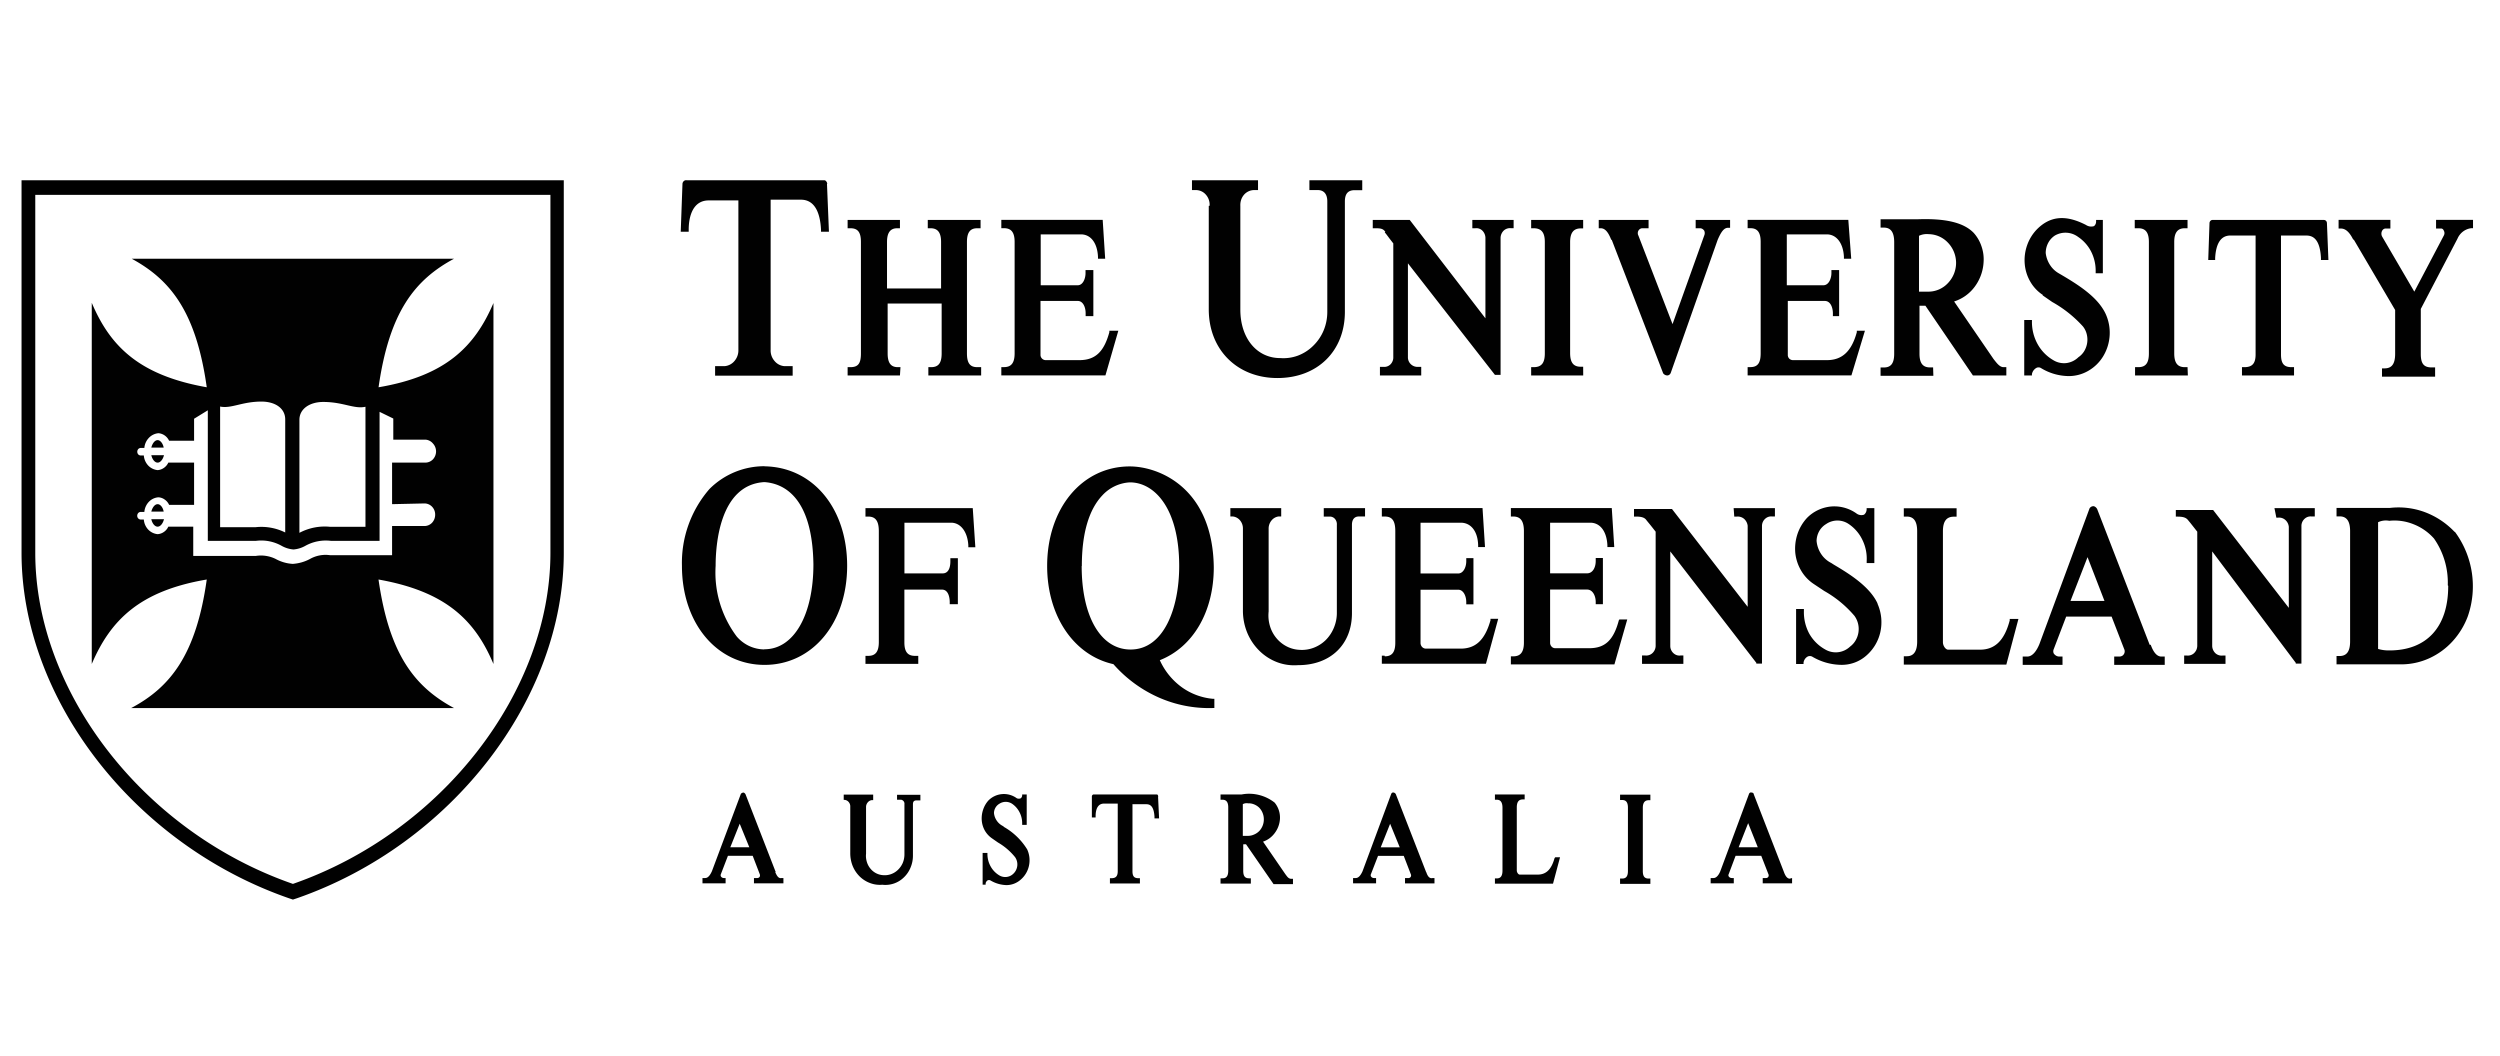 <svg id="fe88d87f-2fd8-4bbe-8fc9-22ba85286cdb" data-name="Layer 1" xmlns="http://www.w3.org/2000/svg" viewBox="0 0 473.5 200"><defs><style>.a02ba8d9-22a9-4740-b182-201f45489f0b{fill:#010101;}</style></defs><path class="a02ba8d9-22a9-4740-b182-201f45489f0b" d="M243.44,165.56l-4.22-6.15a4.54,4.54,0,0,0,2.2-1.61,4.93,4.93,0,0,0,1-2.65,4.47,4.47,0,0,0-1-3.13,7.82,7.82,0,0,0-3-1.46,7.58,7.58,0,0,0-3.25-.09h-4v1h.39c.71,0,1.07.47,1.07,1.44v12c0,1.27-.58,1.44-1.07,1.44h-.39v1h5.74v-1h-.34c-.78,0-1.1-.42-1.1-1.44v-5H236l5.21,7.54h3.68v-1h-.34C244,166.42,243.78,166,243.44,165.56Zm-4.07-10.41a3.2,3.2,0,0,1-.85,2.23,3,3,0,0,1-1,.68,2.77,2.77,0,0,1-1.13.25h-1v-6a1.49,1.49,0,0,1,1-.16,2.68,2.68,0,0,1,1.11.19,3,3,0,0,1,1,.64,3.08,3.08,0,0,1,.64,1A3.14,3.14,0,0,1,239.37,155.15Zm67.47-3.63h.39c.5,0,1.1.17,1.1,1.44v12c0,1-.34,1.44-1.1,1.44h-.39v1h5.74v-1h-.31c-.79,0-1.12-.41-1.12-1.44V153c0-1.27.65-1.44,1.12-1.44h.31v-1.05h-5.74Zm-87.63-1.05H207.14a.3.3,0,0,0-.23.11.36.36,0,0,0-.11.25v4h.71v-.25c0-1.6.59-2.38,1.59-2.38h2.6V165c0,.94-.36,1.33-1.17,1.33h-.31v1h5.68v-1h-.29c-.8,0-1.12-.36-1.12-1.33V152.32h2.61c.65,0,1.44.25,1.56,2.38V155h.87l-.19-4.05a.39.39,0,0,0,0-.24.41.41,0,0,0-.14-.21Zm-49.31,1h.65a.61.61,0,0,1,.3.05.83.83,0,0,1,.26.19.76.76,0,0,1,.19.61v9.56a4.18,4.18,0,0,1-.32,1.56,4.08,4.08,0,0,1-.89,1.29,3.64,3.64,0,0,1-1.29.82,3.57,3.57,0,0,1-1.49.21,3.36,3.36,0,0,1-2.48-1.28,3.55,3.55,0,0,1-.67-1.31,3.89,3.89,0,0,1-.13-1.48v-8.84a1.32,1.32,0,0,1,.3-.85,1.18,1.18,0,0,1,.74-.45h.31v-1.05H159.8v1H160a1.12,1.12,0,0,1,.76.43,1.23,1.23,0,0,1,.28.87v8.81a6.5,6.5,0,0,0,.45,2.39,6,6,0,0,0,1.33,2,5.58,5.58,0,0,0,2,1.26,5.2,5.2,0,0,0,2.28.31,5,5,0,0,0,4.08-1.38,5.33,5.33,0,0,0,1.28-1.88,5.76,5.76,0,0,0,.45-2.28v-9.58c0-.39,0-.86.71-.86h.7v-1.05H169.9Zm124.53,11.07c-.6,2.14-1.59,3.11-3.21,3.11h-3.39c-.26,0-.55-.42-.55-.78V152.93c0-1.05.37-1.52,1.15-1.52h.34v-.94h-5.63v1h.33c.29,0,1.1,0,1.1,1.52v11.91c0,1.33-.63,1.47-1.1,1.47h-.33v1h11l1.33-5h-.91Zm-104.32-6-.29-.16a3,3,0,0,1-1.07-1,3,3,0,0,1-.49-1.4,2.07,2.07,0,0,1,.28-1,2,2,0,0,1,.73-.74,2.19,2.19,0,0,1,2.43,0,4.34,4.34,0,0,1,1.4,1.6,4.5,4.5,0,0,1,.5,2.11v.28h.86v-5.76h-.86v.19a.75.75,0,0,1-.26.53.92.92,0,0,1-.76,0,4.12,4.12,0,0,0-5.39.44,4.92,4.92,0,0,0-1,1.76,5.17,5.17,0,0,0-.24,2.06,4.66,4.66,0,0,0,.6,1.9,4.55,4.55,0,0,0,1.33,1.43l1.15.8a11.69,11.69,0,0,1,3.23,2.77,2.42,2.42,0,0,1-.36,3.16,2.19,2.19,0,0,1-2.61.3,4.53,4.53,0,0,1-1.68-1.74,4.81,4.81,0,0,1-.59-2.41v-.11h-.91v6h.57v-.22a.66.66,0,0,1,.12-.33.72.72,0,0,1,.24-.25.59.59,0,0,1,.55,0,6.25,6.25,0,0,0,3.08.89,4.09,4.09,0,0,0,2.61-1,4.79,4.79,0,0,0,1.6-2.64,4.92,4.92,0,0,0-.33-3.12,12.32,12.32,0,0,0-4.48-4.3l.08-.11Zm80,8.64-5.72-14.71a.57.57,0,0,0-.39-.35.46.46,0,0,0-.28,0,.53.53,0,0,0-.21.21L258.07,165c-.26.58-.68,1.3-1.28,1.3h-.52v1h4.36v-1h-.42a.68.68,0,0,1-.31-.08.66.66,0,0,1-.24-.23.49.49,0,0,1,0-.44L261,162.1h4.87l1.33,3.46a.55.55,0,0,1,0,.5.52.52,0,0,1-.44.25h-.65v1h5.58v-1h-.39c-.52.11-.89-.28-1.17-1.14Zm-5-4.7h-3.6l1.78-4.46ZM339,166.42c-.44,0-.81-.39-1.12-1.25l-5.71-14.71s0-.32-.4-.35a.46.46,0,0,0-.28,0,.53.53,0,0,0-.21.21L325.83,165c-.23.58-.68,1.3-1.28,1.3H324v1h4.38v-1H328a.73.73,0,0,1-.33-.08.61.61,0,0,1-.25-.23.4.4,0,0,1-.06-.22.46.46,0,0,1,.06-.22l1.3-3.46h4.86l1.35,3.46a.55.55,0,0,1,0,.5.48.48,0,0,1-.44.25h-.63v1h5.56v-1l-.42.11Zm-6.08-5.95H329.3l1.8-4.57,1.82,4.56Zm-186,4.7-5.71-14.71a.69.69,0,0,0-.16-.22.59.59,0,0,0-.23-.13.71.71,0,0,0-.5.25L134.84,165c-.26.58-.67,1.3-1.27,1.3h-.52v1h4.38v-1h-.34a.65.65,0,0,1-.31-.08.59.59,0,0,1-.24-.23.49.49,0,0,1,0-.44l1.33-3.46h4.69l1.33,3.46a.62.62,0,0,1,0,.5.55.55,0,0,1-.19.18.55.55,0,0,1-.25.07h-.65v1h5.58v-1H148c-.47.11-.83-.28-1.17-1.14Zm-5-4.7h-3.6l1.78-4.46ZM386.83,55.91l1.85,1.28a22.85,22.85,0,0,1,5.84,4.65,3.82,3.82,0,0,1,.71,1.46,4.24,4.24,0,0,1-.47,3.19,3.69,3.69,0,0,1-1.1,1.16,4,4,0,0,1-2.25,1.11,3.86,3.86,0,0,1-2.44-.5,8,8,0,0,1-3-3A8.64,8.64,0,0,1,384.85,61v-.39h-1.46V71.11h1.46v-.27a1.73,1.73,0,0,1,.81-1.14.87.87,0,0,1,.88,0,10.27,10.27,0,0,0,5.22,1.53,7.35,7.35,0,0,0,3.77-1,7.86,7.86,0,0,0,2.84-2.8,8.61,8.61,0,0,0,.43-8c-1.51-3.21-5.22-5.54-8.79-7.62a4.8,4.8,0,0,1-1.72-1.6,5.29,5.29,0,0,1-.83-2.27,4.06,4.06,0,0,1,.45-1.9,3.79,3.79,0,0,1,1.27-1.42,4,4,0,0,1,4.4.24,7.43,7.43,0,0,1,2.48,2.79,8,8,0,0,1,.86,3.72v.39h1.36V41.65H397V42a1.07,1.07,0,0,1-.4.83,1.76,1.76,0,0,1-1.51-.22c-3.88-2-6.83-1.69-9.33.86a8.23,8.23,0,0,0-1.83,3,8.54,8.54,0,0,0-.44,3.58,8,8,0,0,0,1.08,3.35,7.47,7.47,0,0,0,2.38,2.49Zm-33.64,6.73h-1.51v.28c-1,3.65-2.79,5.29-5.67,5.29h-6.46a1,1,0,0,1-.68-.3,1,1,0,0,1-.26-.73V57h7c1.2,0,1.54,1.47,1.54,2.33v.55h1.18V51.15h-1.46v.58c0,.88-.42,2.3-1.54,2.3h-6.91V44.39H346c1.83,0,3.11,1.66,3.24,4.24V49h1.38l-.55-7.36H331v1.58h.52c1.35,0,1.95.8,1.95,2.6v21.1c0,1.83-.57,2.61-1.95,2.61H331v1.57h19.66l2.56-8.47Zm61.13,6.9h-.52c-1.38,0-2-.81-2-2.61V45.83c0-1.77.63-2.6,2-2.6h.52V41.65h-10v1.58H405c1.36,0,2,.8,2,2.6v21.1c0,1.83-.6,2.61-2,2.61h-.62v1.57h10Zm-243.75,0h-.52c-1.33,0-1.93-.81-1.93-2.61V57.49h10.23v9.44c0,1.83-.6,2.61-2,2.61h-.52v1.57h10V69.54h-.74c-1.38,0-1.95-.78-1.95-2.61V45.83c0-1.8.6-2.6,1.95-2.6h.63V41.65h-10v1.58h.52c1.38,0,2,.83,2,2.6v8.8H168v-8.8c0-1.75.62-2.6,1.93-2.6h.52V41.65h-9.91v1.58h.52c1.41,0,2,.74,2,2.6v21.1c0,1.91-.52,2.61-2,2.61h-.52v1.57h9.91l.1-1.57Zm41.24-6.9h-1.7v.28c-1,3.65-2.61,5.29-5.68,5.29H198a1,1,0,0,1-.93-1V57h7.06c1,0,1.49,1.19,1.49,2.33v.55h1.46V51.15H205.6v.58c0,1-.47,2.3-1.49,2.3h-7V44.39h7.62c1.85,0,3.1,1.61,3.23,4.24V49h1.36l-.47-7.36h-19.2v1.58h.52c1.39,0,2,.83,2,2.6v21.1c0,1.8-.62,2.61-2,2.61h-.52v1.57h19.72Zm234-17.25,7.83,13.32V67c0,1.88-.6,2.77-2,2.77h-.49v1.57h10.06V69.59h-.65c-1.48,0-2.06-.69-2.06-2.55V58.51l6.94-13.29a3.34,3.34,0,0,1,1.06-1.37,3.26,3.26,0,0,1,1.55-.63h.34V41.64h-7v1.64h1a.55.55,0,0,1,.29.13.84.84,0,0,1,.18.28.94.94,0,0,1,0,.92l-5.59,10.63-6.1-10.44a1.13,1.13,0,0,1-.13-.54,1.11,1.11,0,0,1,.13-.54.77.77,0,0,1,.63-.44h.94V41.64h-9.81v1.64h.37c.65,0,1.48.25,2.4,2.1h.15ZM262.27,44c.34.41.6.77.89,1.16l.73.94V67.79a1.73,1.73,0,0,1-.18.71,1.76,1.76,0,0,1-.43.58,1.66,1.66,0,0,1-1.3.4h-.62v1.63h7.82V69.48h-.52a1.82,1.82,0,0,1-2-1.69V49.87L283.14,71h1.07V45a2,2,0,0,1,.61-1.34,1.73,1.73,0,0,1,1.34-.44h.52V41.65h-7.82v1.58h.57a1.6,1.6,0,0,1,1.32.44,2,2,0,0,1,.59,1.33V60.29L267,41.65h-7v1.58h.33c1,0,1.62,0,2.06.71h-.05Zm43,1.44L315,70.7a1,1,0,0,0,.78.41.7.7,0,0,0,.39-.13.93.93,0,0,0,.26-.33l8.89-25.21c.71-1.66,1.25-2.3,2-2.3h.36V41.65h-6.52v1.58H322a.94.94,0,0,1,.44.13,1.19,1.19,0,0,1,.34.33,1.13,1.13,0,0,1,0,.92l-6,16.78-6.47-16.78a.83.83,0,0,1-.11-.46.86.86,0,0,1,.11-.45.89.89,0,0,1,.7-.47h1.23V41.65h-9.44v1.58h.36c.81,0,1.41.66,2,2.16ZM228.94,39V58.6c0,7.64,5.4,13,13,13s12.78-5.12,12.78-12.54V38.16c0-1.47.6-2.14,1.85-2.14h1.44V34.14H248V36h1.59c1.15,0,1.8.75,1.8,2.14V59.07a9.15,9.15,0,0,1-.69,3.51,8.72,8.72,0,0,1-2,2.93,8.21,8.21,0,0,1-2.89,1.85,8,8,0,0,1-3.35.46c-4.43,0-7.54-3.77-7.54-9.17V39a3.25,3.25,0,0,1,.14-1.12,2.93,2.93,0,0,1,.56-1,2.65,2.65,0,0,1,.87-.65,2.5,2.5,0,0,1,1-.23h.78V34.14H225.76V36h.73a2.49,2.49,0,0,1,1.91.88,2.86,2.86,0,0,1,.7,2.09Zm70.91,30.46h-.47c-1.38,0-2-.8-2-2.6v-21c0-1.77.65-2.6,2-2.6h.47V41.65H290v1.58h.47c1.46,0,2.12.8,2.12,2.6v21.1c0,1.83-.63,2.61-2.12,2.61H290v1.57h9.86Zm140.37-27.8H419a.56.56,0,0,0-.36.19.68.68,0,0,0-.16.39l-.24,7h1.31v-.37c.15-2.77,1.09-4.26,2.87-4.26h4.79V67.13c0,1.69-.62,2.41-2.11,2.41h-.47v1.57h9.86V69.54h-.47c-1.43,0-2-.67-2-2.41V44.61h4.78c1.09,0,2.6.44,2.79,4.26v.37H441l-.28-7a.65.65,0,0,0-.16-.4.59.59,0,0,0-.37-.18Zm-76.76,3a3.41,3.41,0,0,1,1.8-.31,5.09,5.09,0,0,1,3.63,1.56,5.53,5.53,0,0,1,.06,7.7,5.07,5.07,0,0,1-3.69,1.63h-1.8V44.64Zm2.61,24.93h-.52c-1.38,0-2-.81-2-2.61V57.9h1.12l9,13.21H380V69.54h-.52c-.74,0-1.28-.75-1.91-1.55L370.11,57.1A7.79,7.79,0,0,0,374,54.32a8.57,8.57,0,0,0,1.69-4.65,7.5,7.5,0,0,0-.39-3,7.22,7.22,0,0,0-1.48-2.56c-1.93-2-5.43-2.77-10.64-2.58h-7v1.58h.63c1.3,0,1.95.86,1.95,2.77V67c0,1.8-.6,2.6-1.95,2.6h-.63v1.58h10l-.05-1.61ZM184.24,96.24H163.92v1.6h.53c1.38,0,2,.84,2,2.77v21c0,1.8-.62,2.61-2,2.61h-.53v1.52h10v-1.52h-.63c-1.36,0-2-.75-2-2.55v-10h7.12c1.41,0,1.47,2,1.47,2.36v.41h1.54v-8.72H180v.58c0,.39,0,2.3-1.46,2.3H171.3V99h8.84c1.8,0,3.11,1.71,3.26,4.26v.39h1.33l-.49-7.42Zm78,27.94h-.52v1.53h19.72l2.32-8.51h-1.46v.28c-1.05,3.71-2.79,5.37-5.66,5.37H270.1a1,1,0,0,1-.75-.31,1.12,1.12,0,0,1-.3-.79V111.69h7.12c1,0,1.54,1.19,1.54,2.36v.41h1.36v-8.75h-1.36v.58c0,1.14-.55,2.33-1.54,2.33h-7.12V99h7.62c1.93,0,3.21,1.63,3.29,4.23v.39h1.3l-.47-7.39H261.72v1.6h.55c1.41,0,2,.81,2,2.77v21.11c0,1.8-.6,2.6-2,2.6Zm66.24-26.34H329a1.83,1.83,0,0,1,1.34.44,2.08,2.08,0,0,1,.67,1.31v15.34L316.67,96.4h-7.19v1.44h.36c1.1,0,1.67.2,2,.69l.39.48c.44.52.8,1,1.35,1.69v21.68a1.92,1.92,0,0,1-.62,1.33,1.72,1.72,0,0,1-1.33.44H311v1.58h7.83v-1.58h-.53a1.55,1.55,0,0,1-.71-.06,1.75,1.75,0,0,1-.63-.37,1.85,1.85,0,0,1-.61-1.34V104.44l16.3,21.1v.14h1.07V99.56a1.83,1.83,0,0,1,.6-1.3,1.65,1.65,0,0,1,1.3-.44h.55V96.24h-7.82l.12,1.6Zm52.16,19.39v.28c-1,3.79-2.79,5.54-5.65,5.54h-6c-.49,0-1-.72-1-1.42v-21c0-1.88.66-2.77,2.06-2.77h.53V96.26h-10v1.58h.58c1.3,0,1.95.89,1.95,2.77v20.91c0,2.39-1.12,2.77-1.95,2.77h-.58v1.58H380l2.29-8.64Zm83.05-6.2c0,7.72-4.07,12.16-11.12,12.16a7.16,7.16,0,0,1-2.16-.28v-24a3.41,3.41,0,0,1,2.11-.27,9.62,9.62,0,0,1,4.6.65A10.09,10.09,0,0,1,461,102a14.57,14.57,0,0,1,2.61,8.86l.11.14Zm1.22-10.28A15,15,0,0,0,459.27,97a14.3,14.3,0,0,0-6.61-.8H442.54v1.6h.57c.84,0,2,.31,2,2.77v20.91c0,1.83-.6,2.77-2,2.77h-.57v1.58h12.25a12.85,12.85,0,0,0,5.26-1.13,13.59,13.59,0,0,0,4.44-3.21,14.55,14.55,0,0,0,2.92-4.78,17.35,17.35,0,0,0-2.34-15.83l-.13-.17Zm-72.76,13.07,3.23-8.3,3.21,8.3Zm15,8.31-9.91-25.62a1.07,1.07,0,0,0-.65-.63.84.84,0,0,0-.47.08.89.89,0,0,0-.36.33L386.26,122c-.45,1.08-1.2,2.35-2.3,2.35h-.86v1.58h7.54v-1.58H390a1.25,1.25,0,0,1-.57-.16,1.51,1.51,0,0,1-.45-.42,1,1,0,0,1,0-.83l2.35-6.15h8.61l2.37,6.12a1,1,0,0,1-.36,1.3,1.11,1.11,0,0,1-.47.14h-1.05v1.58H410v-1.58h-.65c-.78,0-1.46-.72-2-2.22Zm24-24.09h.34a1.77,1.77,0,0,1,1.34.43,2,2,0,0,1,.67,1.31v15.35L419.17,96.6H412.1v1.25h.34c1.07,0,1.62.19,2,.69l.39.47,1.33,1.69v21.68a2.06,2.06,0,0,1-.18.74,2.16,2.16,0,0,1-.44.6,1.73,1.73,0,0,1-1.34.44h-.52v1.58h7.83v-1.58H421a1.75,1.75,0,0,1-1.38-.42,2,2,0,0,1-.63-1.36V104.44l15.83,21.1v.14h1.07V99.56a1.83,1.83,0,0,1,.6-1.3,1.65,1.65,0,0,1,1.3-.44h.63V96.24h-7.64l.36,1.8ZM306.61,117.48c-1,3.77-2.61,5.29-5.61,5.29h-6.47a.92.92,0,0,1-.69-.34,1.07,1.07,0,0,1-.25-.77v-10h7c1.07,0,1.64,1.19,1.64,2.36v.41h1.36v-8.75h-1.36v.58c0,1.14-.52,2.33-1.64,2.33h-7V99h7.61c1.86,0,3.11,1.63,3.24,4.26v.36h1.3l-.47-7.39H286.16v1.6h.47c1.36,0,2,.86,2,2.77v21.11c0,1.77-.63,2.6-2,2.6h-.47v1.53h19.61l2.43-8.51h-1.49ZM204.9,107.21c0-6.18,1.33-10.67,3.86-13.36A7.64,7.64,0,0,1,214,91.36c4.64,0,9.34,4.9,9.34,15.85,0,7.86-2.84,15.81-9.21,15.81-5.63,0-9.26-6.21-9.26-15.82h.06Zm24.75,26.89H230v-1.75h-.32a11.91,11.91,0,0,1-5.92-2.24,12.88,12.88,0,0,1-4.09-5.07c6.31-2.49,10.22-9.19,10.22-17.58-.18-15.1-10.43-19.12-15.91-19.12-9.1,0-15.65,8-15.65,18.86,0,9.48,5.06,16.93,12.55,18.59a24.74,24.74,0,0,0,8.58,6.31,23.55,23.55,0,0,0,10.27,2Zm26.41-17.95V99.39c0-1,.47-1.57,1.31-1.57h1.17V96.24h-7.82v1.6h1.12a1.27,1.27,0,0,1,1,.44,1.54,1.54,0,0,1,.36,1.14v16.76a7.26,7.26,0,0,1-.58,2.76,7.11,7.11,0,0,1-1.55,2.31,6.6,6.6,0,0,1-2.3,1.45,6.24,6.24,0,0,1-2.64.38,5.9,5.9,0,0,1-2.43-.65,6.21,6.21,0,0,1-2-1.63,6.47,6.47,0,0,1-1.2-2.33,7,7,0,0,1-.22-2.65V100.17a2.41,2.41,0,0,1,.51-1.55,2.09,2.09,0,0,1,1.35-.8h.52V96.24h-9.63v1.58h.47a2.06,2.06,0,0,1,1.39.77,2.39,2.39,0,0,1,.52,1.58v15.45a10.94,10.94,0,0,0,.79,4.15,10.36,10.36,0,0,0,2.29,3.45,9.67,9.67,0,0,0,3.4,2.2,9.17,9.17,0,0,0,3.95.56C252,126,256.06,122.05,256.06,116.15ZM144.75,123a7,7,0,0,1-2.84-.64,7.11,7.11,0,0,1-2.37-1.8,20.19,20.19,0,0,1-4-13.4c0-3.61.62-15.35,9.23-15.85,3.39.23,9.1,2.5,9.29,15.57,0,9.64-3.73,16.09-9.26,16.09l-.05,0Zm.05-34.7a14.7,14.7,0,0,0-10.43,4.32,21.31,21.31,0,0,0-5.21,14.54c0,10.88,6.6,18.77,15.65,18.77s15.64-7.89,15.64-18.77S154,88.48,144.81,88.32Zm210.81,26c-1.46-3.16-5.21-5.54-8.26-7.34l-.53-.34a4.93,4.93,0,0,1-1.9-1.7,5.34,5.34,0,0,1-.86-2.48,3.93,3.93,0,0,1,.5-1.84,3.64,3.64,0,0,1,1.3-1.34,3.78,3.78,0,0,1,4.3,0,7.48,7.48,0,0,1,2.58,3,8.07,8.07,0,0,1,.81,4v.39H355V96.24h-1.46v.3a1.4,1.4,0,0,1-.15.53,1.36,1.36,0,0,1-.34.41,1.54,1.54,0,0,1-1.38-.19,7.24,7.24,0,0,0-4.85-1.36,7.35,7.35,0,0,0-4.57,2.16,8.45,8.45,0,0,0-1.81,3.06,8.89,8.89,0,0,0-.41,3.59,8.31,8.31,0,0,0,1.12,3.36,7.63,7.63,0,0,0,2.38,2.51l2,1.33a21.08,21.08,0,0,1,5.71,4.71,4.27,4.27,0,0,1,.22,4.63,3.85,3.85,0,0,1-1.05,1.18,3.93,3.93,0,0,1-4.75.53,7.8,7.8,0,0,1-3-3,8.56,8.56,0,0,1-1-4.26v-.39h-1.48v10.42h1.41v-.26a1.57,1.57,0,0,1,.7-1.1.93.93,0,0,1,1,0,11,11,0,0,0,5.37,1.52,7,7,0,0,0,4.75-1.69,8.27,8.27,0,0,0,2.73-4.53,8.62,8.62,0,0,0-.54-5.35ZM156.68,34.83c0-.3-.27-.69-.55-.69H130.05a.65.65,0,0,0-.54.16.78.78,0,0,0-.25.53l-.33,9.06h1.51V43.5c0-2.58.83-5.54,3.78-5.54h5.63V66.27a3.07,3.07,0,0,1-.72,2.08,2.72,2.72,0,0,1-1.89,1h-1.8v1.8h14.69v-1.8h-1.57a2.7,2.7,0,0,1-1.88-1,3,3,0,0,1-.72-2.08V37.82h5.73c2.95,0,3.68,3.11,3.81,5.68v.39H157l-.37-9.06Zm-52.43,2.08v67.8c0,26.15-20.39,52.82-48.77,62.7-28.48-9.88-48.8-36.55-48.8-62.7V36.91Zm2.61-2.77H4.08v70.57c0,27.7,21.31,55.23,50.65,65.42l.75.25.76-.25c29.29-10.19,50.54-37.72,50.54-65.42V34.14Zm-77,49.22c-.53,0-1,.61-1.2,1.41H31C30.86,84,30.37,83.36,29.85,83.36Zm0,4.26c.52,0,1-.61,1.2-1.41h-2.4C28.83,87,29.32,87.62,29.85,87.62Zm0,12.13c.52,0,1-.61,1.2-1.41h-2.4C28.83,99.14,29.32,99.75,29.85,99.75Zm0-4.26c-.53,0-1,.61-1.2,1.41H31C30.86,96.1,30.37,95.49,29.85,95.49ZM93.48,57.35c-3.54,8.31-9.08,13.85-21.78,16C73.74,59.07,78.56,53,86,49H24.94c7.36,4,12.21,10.06,14.22,24.35-12.7-2.25-18.26-7.67-21.78-16v68.41c3.55-8.31,9.08-13.85,21.78-16-2,14.21-6.86,20.39-14.32,24.35H86c-7.45-4-12.28-10.14-14.31-24.35,12.7,2.25,18.25,7.65,21.77,16V57.35ZM56.71,79.51c0-2.11,2-3.38,4.51-3.38,3.81,0,5.84,1.39,8,.91V99.78H62.55a10.2,10.2,0,0,0-5.84,1.14ZM41.69,77c2.11.44,4.14-.94,7.82-.94,2.61,0,4.51,1.27,4.51,3.38v21.41a10.16,10.16,0,0,0-5.61-1H41.69V77ZM80.41,95.35a2,2,0,0,1,1.43.63,2.12,2.12,0,0,1,.58,1.5A2.22,2.22,0,0,1,81.84,99a2,2,0,0,1-1.42.63H74.26v5.53H62.55a6,6,0,0,0-3.88.73,8,8,0,0,1-3.24.91,7.64,7.64,0,0,1-3.23-.94,6.28,6.28,0,0,0-3.79-.56H36.6V99.75H31.88a2.4,2.4,0,0,1-.84,1,2.31,2.31,0,0,1-1.19.42,2.84,2.84,0,0,1-1.79-.88,3.1,3.1,0,0,1-.82-1.89h-.58a.68.68,0,0,1-.48-.21.74.74,0,0,1-.19-.51.76.76,0,0,1,.19-.51.64.64,0,0,1,.48-.21h.68a3.17,3.17,0,0,1,.83-1.89A2.79,2.79,0,0,1,30,94.19a2.22,2.22,0,0,1,1.2.43,2.41,2.41,0,0,1,.83,1h4.73v-8H31.88a2.47,2.47,0,0,1-.84,1,2.31,2.31,0,0,1-1.19.42,2.84,2.84,0,0,1-1.79-.88,3.12,3.12,0,0,1-.82-1.89h-.58a.68.68,0,0,1-.48-.21.78.78,0,0,1,0-1,.69.69,0,0,1,.48-.22h.68a3.14,3.14,0,0,1,.83-1.88A2.85,2.85,0,0,1,30,82.05a2.39,2.39,0,0,1,1.2.43,2.54,2.54,0,0,1,.83,1h4.73V79.31l2.6-1.6v24.73h9.1a7.89,7.89,0,0,1,4.88.94,5.46,5.46,0,0,0,2.25.69,5.47,5.47,0,0,0,2.24-.69,8,8,0,0,1,4.87-.94h9.19V78l2.6,1.27v4H80.6A2,2,0,0,1,82,84a2.2,2.2,0,0,1,.59,1.51A2.23,2.23,0,0,1,82,87a2,2,0,0,1-1.42.62H74.26v7.87l6.16-.14Z"/></svg>